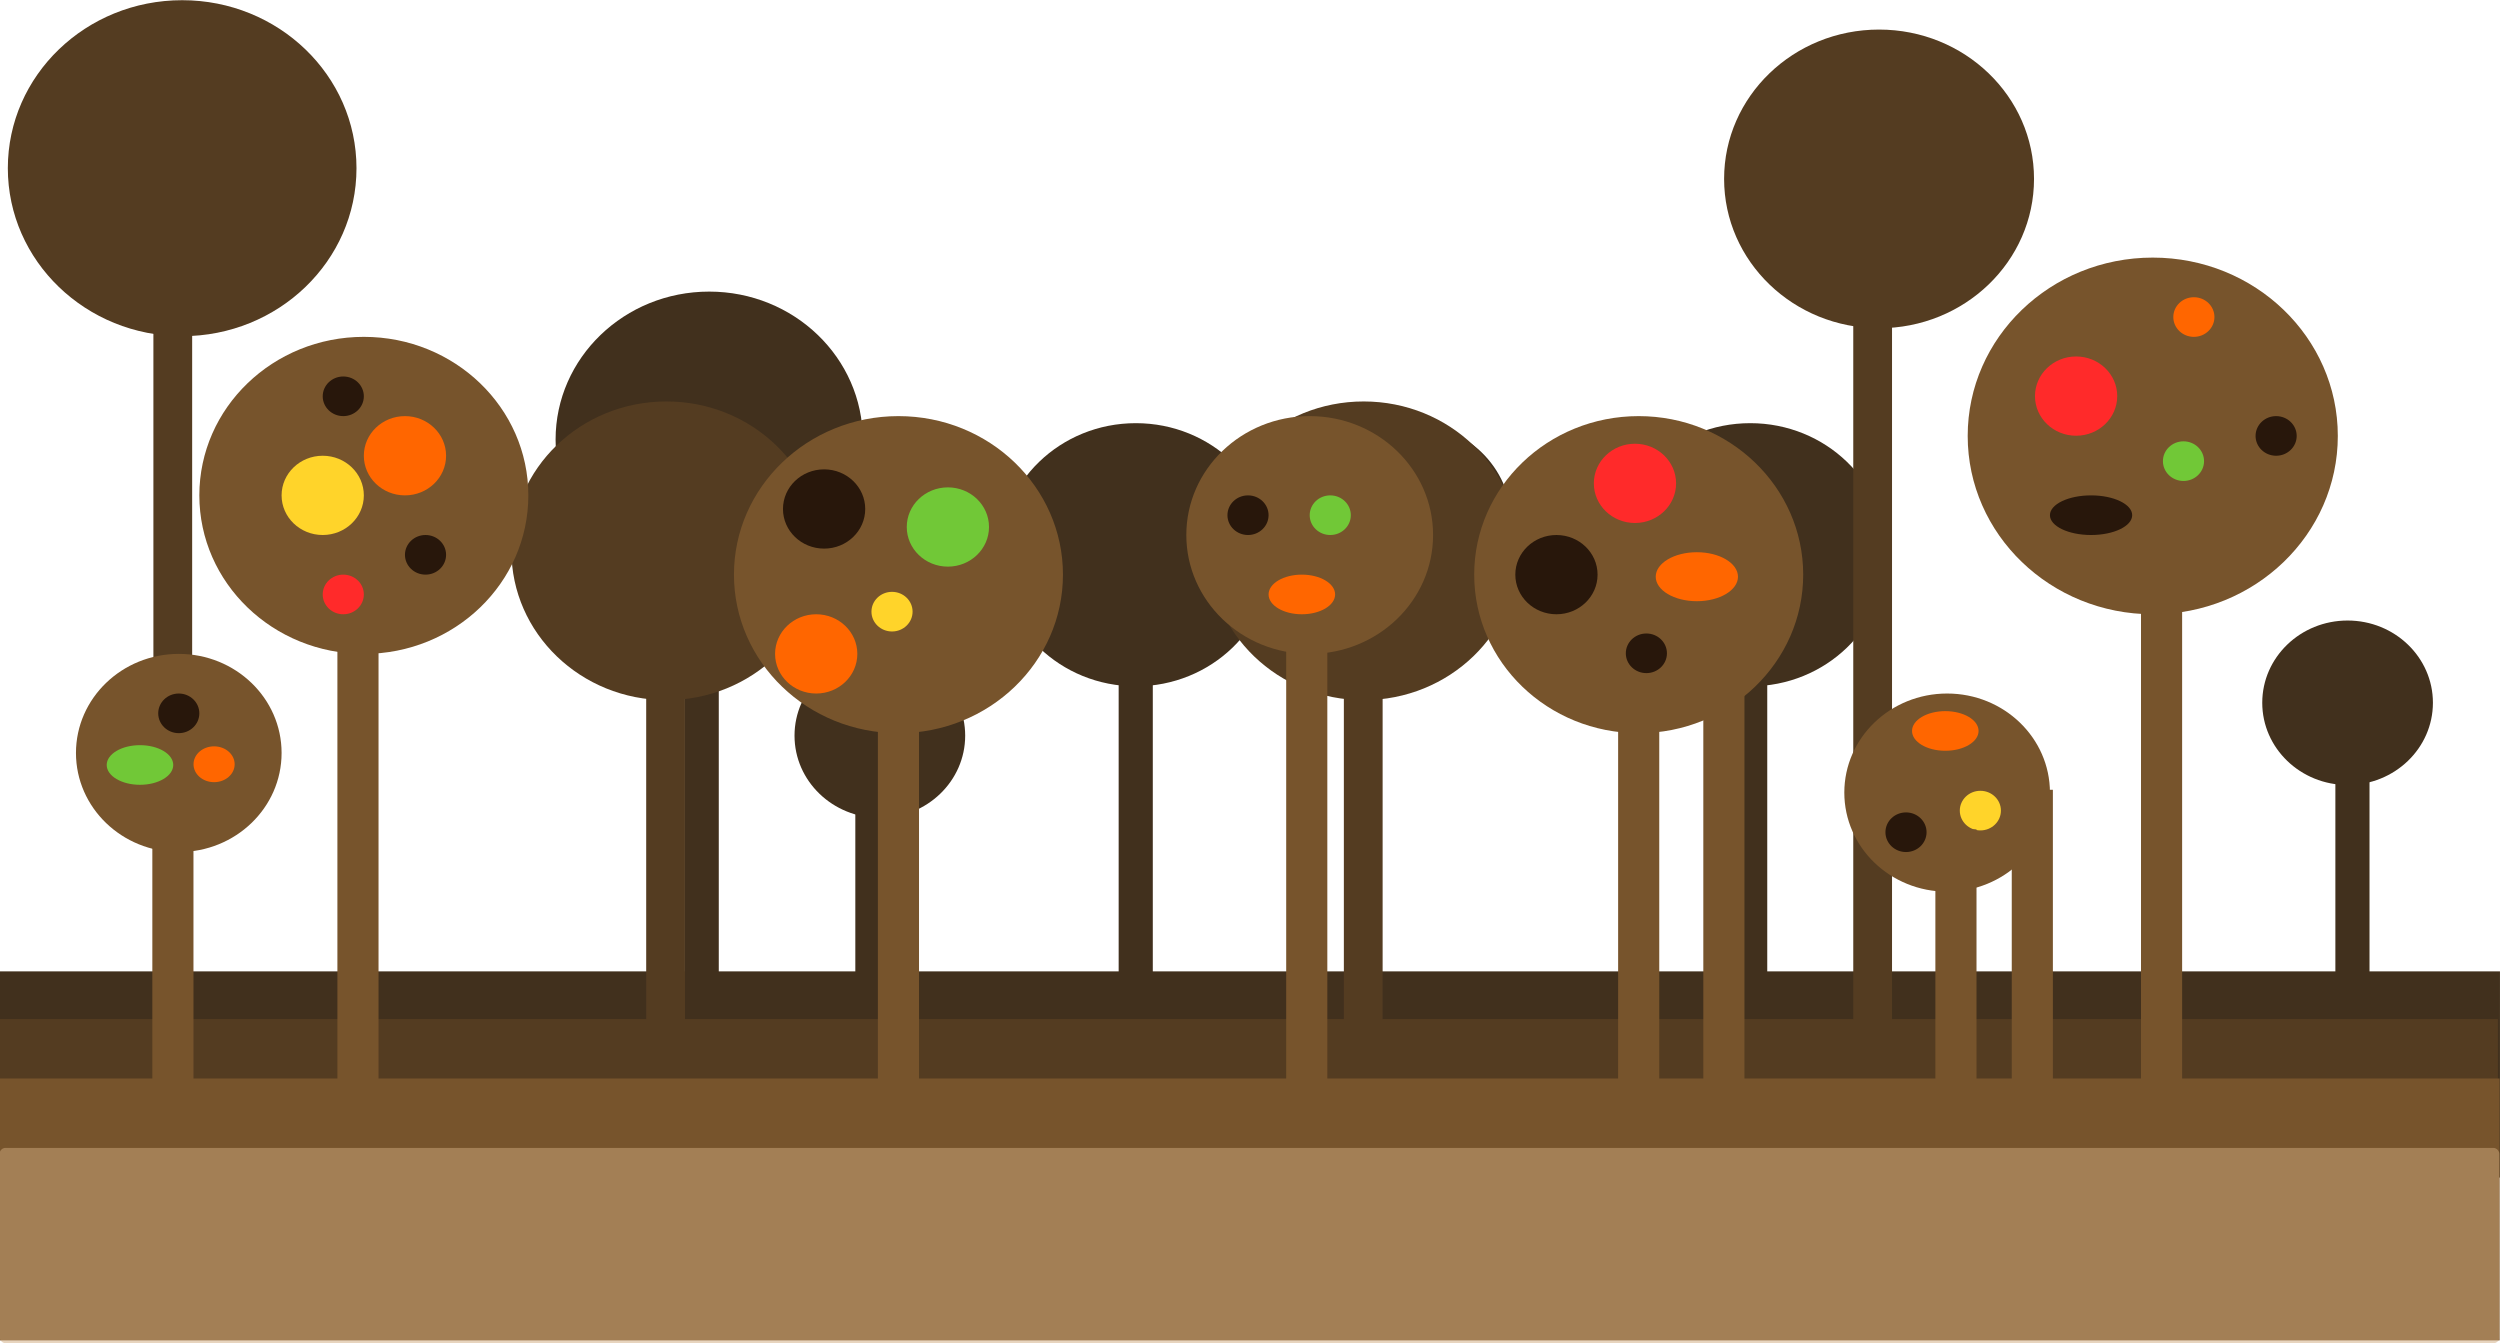 <?xml version="1.0" encoding="UTF-8" standalone="no"?>
<!-- Created with Inkscape (http://www.inkscape.org/) -->

<svg
   xmlns:dc="http://purl.org/dc/elements/1.1/"
   xmlns:cc="http://creativecommons.org/ns#"
   xmlns:rdf="http://www.w3.org/1999/02/22-rdf-syntax-ns#"
   xmlns:svg="http://www.w3.org/2000/svg"
   xmlns="http://www.w3.org/2000/svg"
   xmlns:sodipodi="http://sodipodi.sourceforge.net/DTD/sodipodi-0.dtd"
   xmlns:inkscape="http://www.inkscape.org/namespaces/inkscape"
   width="1304.577"
   height="700.981"
   id="svg7146"
   version="1.1"
   inkscape:version="0.48.4 r9939"
   sodipodi:docname="cookie_wood.svg">
  <defs
     id="defs7148" />
  <sodipodi:namedview
     id="base"
     pagecolor="#ffffff"
     bordercolor="#666666"
     borderopacity="1.0"
     inkscape:pageopacity="0.0"
     inkscape:pageshadow="2"
     inkscape:zoom="0.7"
     inkscape:cx="640.20807"
     inkscape:cy="275.13373"
     inkscape:document-units="px"
     inkscape:current-layer="layer1"
     showgrid="false"
     showborder="false"
     inkscape:showpageshadow="false"
     inkscape:window-width="1280"
     inkscape:window-height="972"
     inkscape:window-x="-8"
     inkscape:window-y="-8"
     inkscape:window-maximized="1"
     fit-margin-top="0"
     fit-margin-left="0"
     fit-margin-right="0"
     fit-margin-bottom="0">
    <inkscape:grid
       type="xygrid"
       id="grid9040"
       empspacing="5"
       visible="true"
       enabled="true"
       snapvisiblegridlinesonly="true"
       originx="31.429px"
       originy="-116.4px" />
  </sodipodi:namedview>
  <g
     inkscape:label="Layer 1"
     inkscape:groupmode="layer"
     id="layer1"
     transform="translate(1327.364,65.019)">
    <g
       id="g10531"
       transform="matrix(1.073,0,0,1.034,84.422,-21.667)">
      <rect
         transform="scale(-1,1)"
         y="448.3"
         x="99.929"
         height="104.062"
         width="1216.006"
         id="rect7154-9-8"
         style="fill:#41301d;fill-opacity:1;fill-rule:nonzero;stroke:none">
        <rect
           y="278.076"
           x="-487.363"
           height="240"
           width="20"
           id="rect9138-3-0-6"
           style="fill:#41301d;fill-opacity:1;fill-rule:nonzero;stroke:none">
          <rect
             y="356.648"
             x="-337.363"
             height="240"
             width="20"
             id="rect9138-2-4-0"
             style="fill:#41301d;fill-opacity:1;fill-rule:nonzero;stroke:none" />
        </rect>
      </rect>
      <path
         transform="matrix(-0.83,0,0,0.83,-82.739,271.234)"
         d="m 1160,-110 c 0,49.706 -40.294,90 -90,90 -49.706,0 -90,-40.294 -90,-90 0,-49.706 40.294,-90 90,-90 49.706,0 90,40.294 90,90 z"
         sodipodi:ry="90"
         sodipodi:rx="90"
         sodipodi:cy="-110"
         sodipodi:cx="1070"
         id="path9058-9-1"
         style="fill:#41301d;fill-opacity:1;fill-rule:nonzero;stroke:none"
         sodipodi:type="arc" />
      <rect
         transform="scale(-1,1)"
         y="315.11"
         x="163.375"
         height="199.218"
         width="16.601"
         id="rect9138-27-3-2"
         style="fill:#41301d;fill-opacity:1;fill-rule:nonzero;stroke:none" />
      <rect
         transform="scale(-1,1)"
         y="251.075"
         x="966.175"
         height="199.218"
         width="16.601"
         id="rect9138-6-1-6"
         style="fill:#41301d;fill-opacity:1;fill-rule:nonzero;stroke:none" />
      <rect
         transform="scale(-1,1)"
         y="283.092"
         x="456.272"
         height="199.218"
         width="16.601"
         id="rect9138-26-9-4"
         style="fill:#41301d;fill-opacity:1;fill-rule:nonzero;stroke:none" />
      <path
         transform="matrix(-0.83,0,0,0.83,-82.739,271.234)"
         d="m 900,-40 c 0,44.183 -35.817,80 -80,80 -44.183,0 -80,-35.817 -80,-80 0,-44.183 35.817,-80 80,-80 44.183,0 80,35.817 80,80 z"
         sodipodi:ry="80"
         sodipodi:rx="80"
         sodipodi:cy="-40"
         sodipodi:cx="820"
         id="path9060-5-6"
         style="fill:#41301d;fill-opacity:1;fill-rule:nonzero;stroke:none"
         sodipodi:type="arc" />
      <path
         transform="matrix(-0.83,0,0,0.83,-82.739,271.234)"
         d="m 540,-40 c 0,44.183 -35.817,80 -80,80 -44.183,0 -80,-35.817 -80,-80 0,-44.183 35.817,-80 80,-80 44.183,0 80,35.817 80,80 z"
         sodipodi:ry="80"
         sodipodi:rx="80"
         sodipodi:cy="-40"
         sodipodi:cx="460"
         id="path9062-5-7"
         style="fill:#41301d;fill-opacity:1;fill-rule:nonzero;stroke:none"
         sodipodi:type="arc" />
      <path
         transform="matrix(-0.83,0,0,0.83,-82.739,271.234)"
         d="m 720,-60 c 0,33.137 -26.863,60 -60,60 -33.137,0 -60,-26.863 -60,-60 0,-33.137 26.863,-60 60,-60 33.137,0 60,26.863 60,60 z"
         sodipodi:ry="60"
         sodipodi:rx="60"
         sodipodi:cy="-60"
         sodipodi:cx="660"
         id="path9066-6-3"
         style="fill:#41301d;fill-opacity:1;fill-rule:nonzero;stroke:none"
         sodipodi:type="arc" />
      <path
         transform="matrix(-0.83,0,0,0.83,-82.739,271.234)"
         d="m 160,50 c 0,27.614 -22.386,50 -50,50 C 82.386,100 60,77.614 60,50 60,22.386 82.386,0 110,0 c 27.614,0 50,22.386 50,50 z"
         sodipodi:ry="50"
         sodipodi:rx="50"
         sodipodi:cy="50"
         sodipodi:cx="110"
         id="path9068-0-4"
         style="fill:#41301d;fill-opacity:1;fill-rule:nonzero;stroke:none"
         sodipodi:type="arc" />
      <path
         transform="matrix(-0.83,0,0,0.83,-82.739,271.234)"
         d="m 1020,70 c 0,27.614 -22.386,50 -50,50 -27.614,0 -50,-22.386 -50,-50 0,-27.614 22.386,-50 50,-50 27.614,0 50,22.386 50,50 z"
         sodipodi:ry="50"
         sodipodi:rx="50"
         sodipodi:cy="70"
         sodipodi:cx="970"
         id="path9070-5-7"
         style="fill:#41301d;fill-opacity:1;fill-rule:nonzero;stroke:none"
         sodipodi:type="arc" />
      <rect
         transform="scale(-1,1)"
         y="289.021"
         x="755.099"
         height="199.218"
         width="16.601"
         id="rect9138-5-0-8"
         style="fill:#41301d;fill-opacity:1;fill-rule:nonzero;stroke:none" />
      <rect
         transform="scale(-1,1)"
         y="344.755"
         x="883.167"
         height="199.218"
         width="16.601"
         id="rect9138-7-4-8"
         style="fill:#41301d;fill-opacity:1;fill-rule:nonzero;stroke:none" />
      <rect
         transform="scale(-1,1)"
         y="472.362"
         x="100.935"
         height="129.998"
         width="1214.995"
         id="rect7154-9"
         style="fill:#543c21;fill-opacity:1;fill-rule:nonzero;stroke:none">
        <rect
           y="278.076"
           x="-487.363"
           height="240"
           width="20"
           id="rect9138-3-0"
           style="fill:#543c21;fill-opacity:1;fill-rule:nonzero;stroke:none">
          <rect
             y="356.648"
             x="-337.363"
             height="240"
             width="20"
             id="rect9138-2-4"
             style="fill:#543c21;fill-opacity:1;fill-rule:nonzero;stroke:none" />
        </rect>
      </rect>
      <path
         transform="matrix(-0.942,0,0,0.942,-219.209,146.574)"
         d="m 1160,-110 c 0,49.706 -40.294,90 -90,90 -49.706,0 -90,-40.294 -90,-90 0,-49.706 40.294,-90 90,-90 49.706,0 90,40.294 90,90 z"
         sodipodi:ry="90"
         sodipodi:rx="90"
         sodipodi:cy="-110"
         sodipodi:cx="1070"
         id="path9058-9"
         style="fill:#543c21;fill-opacity:1;fill-rule:nonzero;stroke:none"
         sodipodi:type="arc" />
      <rect
         transform="scale(-1,1)"
         y="112.256"
         x="1222.284"
         height="364.768"
         width="18.85"
         id="rect9138-6-1"
         style="fill:#543c21;fill-opacity:1;fill-rule:nonzero;stroke:none" />
      <rect
         transform="scale(-1,1)"
         y="104.21"
         x="395.589"
         height="387.625"
         width="18.85"
         id="rect9138-9"
         style="fill:#543c21;fill-opacity:1;fill-rule:nonzero;stroke:none" />
      <rect
         transform="scale(-1,1)"
         y="287.181"
         x="643.328"
         height="226.197"
         width="18.85"
         id="rect9138-26-9"
         style="fill:#543c21;fill-opacity:1;fill-rule:nonzero;stroke:none" />
      <path
         transform="matrix(-0.942,0,0,0.942,-219.209,273.717)"
         d="m 900,-40 c 0,44.183 -35.817,80 -80,80 -44.183,0 -80,-35.817 -80,-80 0,-44.183 35.817,-80 80,-80 44.183,0 80,35.817 80,80 z"
         sodipodi:ry="80"
         sodipodi:rx="80"
         sodipodi:cy="-40"
         sodipodi:cx="820"
         id="path9060-5"
         style="fill:#543c21;fill-opacity:1;fill-rule:nonzero;stroke:none"
         sodipodi:type="arc" />
      <path
         transform="matrix(-0.942,0,0,0.942,-219.209,273.717)"
         d="m 540,-40 c 0,44.183 -35.817,80 -80,80 -44.183,0 -80,-35.817 -80,-80 0,-44.183 35.817,-80 80,-80 44.183,0 80,35.817 80,80 z"
         sodipodi:ry="80"
         sodipodi:rx="80"
         sodipodi:cy="-40"
         sodipodi:cx="460"
         id="path9062-5"
         style="fill:#543c21;fill-opacity:1;fill-rule:nonzero;stroke:none"
         sodipodi:type="arc" />
      <path
         transform="matrix(-0.942,0,0,0.942,-213.495,123.717)"
         d="m 280,-80 c 0,44.183 -35.817,80 -80,80 -44.183,0 -80,-35.817 -80,-80 0,-44.183 35.817,-80 80,-80 44.183,0 80,35.817 80,80 z"
         sodipodi:ry="80"
         sodipodi:rx="80"
         sodipodi:cy="-80"
         sodipodi:cx="200"
         id="path9064-5"
         style="fill:#543c21;fill-opacity:1;fill-rule:nonzero;stroke:none"
         sodipodi:type="arc" />
      <rect
         transform="scale(-1,1)"
         y="293.913"
         x="982.623"
         height="226.197"
         width="18.85"
         id="rect9138-5-0"
         style="fill:#543c21;fill-opacity:1;fill-rule:nonzero;stroke:none" />
      <rect
         y="502.362"
         x="-1315.935"
         height="132.171"
         width="1215.828"
         id="rect7154"
         style="fill:#77542c;fill-opacity:1;fill-rule:nonzero;stroke:none">
        <rect
           y="278.076"
           x="-487.363"
           height="240"
           width="20"
           id="rect9138-3"
           style="fill:#77542c;fill-opacity:1;fill-rule:nonzero;stroke:none">
          <rect
             y="356.648"
             x="-337.363"
             height="240"
             width="20"
             id="rect9138-2"
             style="fill:#77542c;fill-opacity:1;fill-rule:nonzero;stroke:none" />
        </rect>
      </rect>
      <path
         transform="translate(-1338.792,288.076)"
         d="m 1160,-110 c 0,49.706 -40.294,90 -90,90 -49.706,0 -90,-40.294 -90,-90 0,-49.706 40.294,-90 90,-90 49.706,0 90,40.294 90,90 z"
         sodipodi:ry="90"
         sodipodi:rx="90"
         sodipodi:cy="-110"
         sodipodi:cx="1070"
         id="path9058"
         style="fill:#77542c;fill-opacity:1;fill-rule:nonzero;stroke:none"
         sodipodi:type="arc" />
      <rect
         y="340.934"
         x="-1241.649"
         height="240"
         width="20"
         id="rect9138-27"
         style="fill:#77542c;fill-opacity:1;fill-rule:nonzero;stroke:none" />
      <rect
         y="263.791"
         x="-274.506"
         height="240"
         width="20"
         id="rect9138-6"
         style="fill:#77542c;fill-opacity:1;fill-rule:nonzero;stroke:none" />
      <rect
         y="276.648"
         x="-690.221"
         height="240"
         width="20"
         id="rect9138-8"
         style="fill:#77542c;fill-opacity:1;fill-rule:nonzero;stroke:none" />
      <rect
         y="279.505"
         x="-1151.649"
         height="240"
         width="20"
         id="rect9138"
         style="fill:#77542c;fill-opacity:1;fill-rule:nonzero;stroke:none" />
      <rect
         y="302.362"
         x="-888.792"
         height="240"
         width="20"
         id="rect9138-26"
         style="fill:#77542c;fill-opacity:1;fill-rule:nonzero;stroke:none" />
      <path
         transform="translate(-1338.792,288.076)"
         d="m 900,-40 c 0,44.183 -35.817,80 -80,80 -44.183,0 -80,-35.817 -80,-80 0,-44.183 35.817,-80 80,-80 44.183,0 80,35.817 80,80 z"
         sodipodi:ry="80"
         sodipodi:rx="80"
         sodipodi:cy="-40"
         sodipodi:cx="820"
         id="path9060"
         style="fill:#77542c;fill-opacity:1;fill-rule:nonzero;stroke:none"
         sodipodi:type="arc" />
      <path
         transform="translate(-1338.792,288.076)"
         d="m 540,-40 c 0,44.183 -35.817,80 -80,80 -44.183,0 -80,-35.817 -80,-80 0,-44.183 35.817,-80 80,-80 44.183,0 80,35.817 80,80 z"
         sodipodi:ry="80"
         sodipodi:rx="80"
         sodipodi:cy="-40"
         sodipodi:cx="460"
         id="path9062"
         style="fill:#77542c;fill-opacity:1;fill-rule:nonzero;stroke:none"
         sodipodi:type="arc" />
      <path
         transform="translate(-1338.792,288.076)"
         d="m 280,-80 c 0,44.183 -35.817,80 -80,80 -44.183,0 -80,-35.817 -80,-80 0,-44.183 35.817,-80 80,-80 44.183,0 80,35.817 80,80 z"
         sodipodi:ry="80"
         sodipodi:rx="80"
         sodipodi:cy="-80"
         sodipodi:cx="200"
         id="path9064"
         style="fill:#77542c;fill-opacity:1;fill-rule:nonzero;stroke:none"
         sodipodi:type="arc" />
      <path
         transform="translate(-1338.792,288.076)"
         d="m 720,-60 c 0,33.137 -26.863,60 -60,60 -33.137,0 -60,-26.863 -60,-60 0,-33.137 26.863,-60 60,-60 33.137,0 60,26.863 60,60 z"
         sodipodi:ry="60"
         sodipodi:rx="60"
         sodipodi:cy="-60"
         sodipodi:cx="660"
         id="path9066"
         style="fill:#77542c;fill-opacity:1;fill-rule:nonzero;stroke:none"
         sodipodi:type="arc" />
      <path
         transform="translate(-1338.792,288.076)"
         d="m 160,50 c 0,27.614 -22.386,50 -50,50 C 82.386,100 60,77.614 60,50 60,22.386 82.386,0 110,0 c 27.614,0 50,22.386 50,50 z"
         sodipodi:ry="50"
         sodipodi:rx="50"
         sodipodi:cy="50"
         sodipodi:cx="110"
         id="path9068"
         style="fill:#77542c;fill-opacity:1;fill-rule:nonzero;stroke:none"
         sodipodi:type="arc" />
      <path
         transform="translate(-1338.792,288.076)"
         d="m 1020,70 c 0,27.614 -22.386,50 -50,50 -27.614,0 -50,-22.386 -50,-50 0,-27.614 22.386,-50 50,-50 27.614,0 50,22.386 50,50 z"
         sodipodi:ry="50"
         sodipodi:rx="50"
         sodipodi:cy="70"
         sodipodi:cx="970"
         id="path9070"
         style="fill:#77542c;fill-opacity:1;fill-rule:nonzero;stroke:none"
         sodipodi:type="arc" />
      <path
         transform="translate(-1366.066,277.975)"
         d="m 1080,-120 c 0,11.046 -8.954,20 -20,20 -11.046,0 -20,-8.954 -20,-20 0,-11.046 8.954,-20 20,-20 11.046,0 20,8.954 20,20 z"
         sodipodi:ry="20"
         sodipodi:rx="20"
         sodipodi:cy="-120"
         sodipodi:cx="1060"
         id="path9076"
         style="fill:#ff2a2a;fill-opacity:1;fill-rule:nonzero;stroke:none"
         sodipodi:type="arc" />
      <path
         transform="translate(-1338.792,288.076)"
         d="m 240,-100 c 0,11.046 -8.954,20 -20,20 -11.046,0 -20,-8.954 -20,-20 0,-11.046 8.954,-20 20,-20 11.046,0 20,8.954 20,20 z"
         sodipodi:ry="20"
         sodipodi:rx="20"
         sodipodi:cy="-100"
         sodipodi:cx="220"
         id="path9082"
         style="fill:#ff6600;fill-opacity:1;fill-rule:nonzero;stroke:none"
         sodipodi:type="arc" />
      <path
         transform="translate(-1310.508,256.762)"
         d="m 840,-7.639 c 0,6.827 -8.954,12.361 -20,12.361 -11.046,0 -20,-5.534 -20,-12.361 C 800,-14.466 808.954,-20 820,-20 c 11.046,0 20,5.534 20,12.361 z"
         sodipodi:ry="12.36068"
         sodipodi:rx="20"
         sodipodi:cy="-7.6393204"
         sodipodi:cx="820"
         id="path9084"
         style="fill:#ff6600;fill-opacity:1;fill-rule:nonzero;stroke:none"
         sodipodi:type="arc" />
      <path
         transform="translate(-1338.792,288.076)"
         d="m 1100,-170 c 0,5.523 -4.477,10 -10,10 -5.523,0 -10,-4.477 -10,-10 0,-5.523 4.477,-10 10,-10 5.523,0 10,4.477 10,10 z"
         sodipodi:ry="10"
         sodipodi:rx="10"
         sodipodi:cy="-170"
         sodipodi:cx="1090"
         id="path9086"
         style="fill:#ff6600;fill-opacity:1;fill-rule:nonzero;stroke:none"
         sodipodi:type="arc" />
      <path
         transform="translate(-1338.792,288.076)"
         d="m 200,-80 c 0,11.046 -8.954,20 -20,20 -11.046,0 -20,-8.954 -20,-20 0,-11.046 8.954,-20 20,-20 11.046,0 20,8.954 20,20 z"
         sodipodi:ry="20"
         sodipodi:rx="20"
         sodipodi:cy="-80"
         sodipodi:cx="180"
         id="path9088"
         style="fill:#ffd42a;fill-opacity:1;fill-rule:nonzero;stroke:none"
         sodipodi:type="arc" />
      <path
         transform="translate(-1351.924,256.762)"
         d="m 480,10 c 0,5.523 -4.477,10 -10,10 -5.523,0 -10,-4.477 -10,-10 0,-5.523 4.477,-10 10,-10 5.523,0 10,4.477 10,10 z"
         sodipodi:ry="10"
         sodipodi:rx="10"
         sodipodi:cy="10"
         sodipodi:cx="470"
         id="path9090"
         style="fill:#ffd42a;fill-opacity:1;fill-rule:nonzero;stroke:none"
         sodipodi:type="arc" />
      <path
         transform="translate(-1322.63,297.168)"
         d="m 980,70 c 0,5.523 -4.477,10 -10,10 -5.523,0 -10,-4.477 -10,-10 0,-5.523 4.477,-10 10,-10 5.523,0 10,4.477 10,10 z"
         sodipodi:ry="10"
         sodipodi:rx="10"
         sodipodi:cy="70"
         sodipodi:cx="970"
         id="path9092"
         style="fill:#ffd42a;fill-opacity:1;fill-rule:nonzero;stroke:none"
         sodipodi:type="arc" />
      <path
         transform="translate(-1338.792,288.076)"
         d="m 680,-70 c 0,5.523 -4.477,10 -10,10 -5.523,0 -10,-4.477 -10,-10 0,-5.523 4.477,-10 10,-10 5.523,0 10,4.477 10,10 z"
         sodipodi:ry="10"
         sodipodi:rx="10"
         sodipodi:cy="-70"
         sodipodi:cx="670"
         id="path9094"
         style="fill:#71c837;fill-opacity:1;fill-rule:nonzero;stroke:none"
         sodipodi:type="arc" />
      <path
         transform="translate(-1334.751,284.036)"
         d="m 500,-60 c 0,11.046 -8.954,20 -20,20 -11.046,0 -20,-8.954 -20,-20 0,-11.046 8.954,-20 20,-20 11.046,0 20,8.954 20,20 z"
         sodipodi:ry="20"
         sodipodi:rx="20"
         sodipodi:cy="-60"
         sodipodi:cx="480"
         id="path9096"
         style="fill:#71c837;fill-opacity:1;fill-rule:nonzero;stroke:none"
         sodipodi:type="arc" />
      <path
         transform="translate(-1343.843,260.802)"
         d="m 1100,-70 c 0,5.523 -4.477,10 -10,10 -5.523,0 -10,-4.477 -10,-10 0,-5.523 4.477,-10 10,-10 5.523,0 10,4.477 10,10 z"
         sodipodi:ry="10"
         sodipodi:rx="10"
         sodipodi:cy="-70"
         sodipodi:cx="1090"
         id="path9098"
         style="fill:#71c837;fill-opacity:1;fill-rule:nonzero;stroke:none"
         sodipodi:type="arc" />
      <path
         transform="translate(-1343.843,294.137)"
         d="m 112.361,50 c 0,5.523 -7.244,10 -16.18,10 -8.936,0 -16.18,-4.477 -16.18,-10 0,-5.523 7.244,-10 16.18,-10 8.936,0 16.18,4.477 16.18,10 z"
         sodipodi:ry="10"
         sodipodi:rx="16.18034"
         sodipodi:cy="50"
         sodipodi:cx="96.180344"
         id="path9100"
         style="fill:#71c837;fill-opacity:1;fill-rule:nonzero;stroke:none"
         sodipodi:type="arc" />
      <path
         transform="translate(-1365.056,357.777)"
         d="m 860,-70 c 0,5.523 -4.477,10 -10,10 -5.523,0 -10,-4.477 -10,-10 0,-5.523 4.477,-10 10,-10 5.523,0 10,4.477 10,10 z"
         sodipodi:ry="10"
         sodipodi:rx="10"
         sodipodi:cy="-70"
         sodipodi:cx="850"
         id="path9102"
         style="fill:#28170b;fill-opacity:1;fill-rule:nonzero;stroke:none"
         sodipodi:type="arc" />
      <path
         transform="translate(-1338.792,288.076)"
         d="m 240,-50 c 0,5.523 -4.477,10 -10,10 -5.523,0 -10,-4.477 -10,-10 0,-5.523 4.477,-10 10,-10 5.523,0 10,4.477 10,10 z"
         sodipodi:ry="10"
         sodipodi:rx="10"
         sodipodi:cy="-50"
         sodipodi:cx="230"
         id="path9104"
         style="fill:#28170b;fill-opacity:1;fill-rule:nonzero;stroke:none"
         sodipodi:type="arc" />
      <path
         transform="translate(-1354.954,274.944)"
         d="m 460,-60 c 0,11.046 -8.954,20 -20,20 -11.046,0 -20,-8.954 -20,-20 0,-11.046 8.954,-20 20,-20 11.046,0 20,8.954 20,20 z"
         sodipodi:ry="20"
         sodipodi:rx="20"
         sodipodi:cy="-60"
         sodipodi:cx="440"
         id="path9106"
         style="fill:#28170b;fill-opacity:1;fill-rule:nonzero;stroke:none"
         sodipodi:type="arc" />
      <path
         transform="translate(-1338.792,288.076)"
         d="m 800,-40 c 0,11.046 -8.954,20 -20,20 -11.046,0 -20,-8.954 -20,-20 0,-11.046 8.954,-20 20,-20 11.046,0 20,8.954 20,20 z"
         sodipodi:ry="20"
         sodipodi:rx="20"
         sodipodi:cy="-40"
         sodipodi:cx="780"
         id="path9108"
         style="fill:#28170b;fill-opacity:1;fill-rule:nonzero;stroke:none"
         sodipodi:type="arc" />
      <path
         transform="translate(-1338.792,288.076)"
         d="m 960,90 c 0,5.523 -4.477,10 -10,10 -5.523,0 -10,-4.477 -10,-10 0,-5.523 4.477,-10 10,-10 5.523,0 10,4.477 10,10 z"
         sodipodi:ry="10"
         sodipodi:rx="10"
         sodipodi:cy="90"
         sodipodi:cx="950"
         id="path9110"
         style="fill:#28170b;fill-opacity:1;fill-rule:nonzero;stroke:none"
         sodipodi:type="arc" />
      <path
         transform="translate(-1338.792,288.076)"
         d="m 1060,-70 c 0,5.523 -8.954,10 -20,10 -11.046,0 -20,-4.477 -20,-10 0,-5.523 8.954,-10 20,-10 11.046,0 20,4.477 20,10 z"
         sodipodi:ry="10"
         sodipodi:rx="20"
         sodipodi:cy="-70"
         sodipodi:cx="1040"
         id="path9112"
         style="fill:#28170b;fill-opacity:1;fill-rule:nonzero;stroke:none"
         sodipodi:type="arc" />
      <path
         transform="translate(-1338.792,288.076)"
         d="m 640,-70 c 0,5.523 -4.477,10 -10,10 -5.523,0 -10,-4.477 -10,-10 0,-5.523 4.477,-10 10,-10 5.523,0 10,4.477 10,10 z"
         sodipodi:ry="10"
         sodipodi:rx="10"
         sodipodi:cy="-70"
         sodipodi:cx="630"
         id="path9114"
         style="fill:#28170b;fill-opacity:1;fill-rule:nonzero;stroke:none"
         sodipodi:type="arc" />
      <path
         transform="translate(-1338.792,288.076)"
         d="m 120,30 c 0,5.523 -4.477,10 -10,10 -5.523,0 -10,-4.477 -10,-10 0,-5.523 4.477,-10 10,-10 5.523,0 10,4.477 10,10 z"
         sodipodi:ry="10"
         sodipodi:rx="10"
         sodipodi:cy="30"
         sodipodi:cx="110"
         id="path9116"
         style="fill:#28170b;fill-opacity:1;fill-rule:nonzero;stroke:none"
         sodipodi:type="arc" />
      <path
         transform="translate(-1338.792,288.076)"
         d="m 200,-130 c 0,5.523 -4.477,10 -10,10 -5.523,0 -10,-4.477 -10,-10 0,-5.523 4.477,-10 10,-10 5.523,0 10,4.477 10,10 z"
         sodipodi:ry="10"
         sodipodi:rx="10"
         sodipodi:cy="-130"
         sodipodi:cx="190"
         id="path9118"
         style="fill:#28170b;fill-opacity:1;fill-rule:nonzero;stroke:none"
         sodipodi:type="arc" />
      <path
         transform="translate(-1338.792,288.076)"
         d="m 1140,-110 c 0,5.523 -4.477,10 -10,10 -5.523,0 -10,-4.477 -10,-10 0,-5.523 4.477,-10 10,-10 5.523,0 10,4.477 10,10 z"
         sodipodi:ry="10"
         sodipodi:rx="10"
         sodipodi:cy="-110"
         sodipodi:cx="1130"
         id="path9124"
         style="fill:#28170b;fill-opacity:1;fill-rule:nonzero;stroke:none"
         sodipodi:type="arc" />
      <path
         transform="translate(-1338.792,288.076)"
         d="m 672.361,-30 c 0,5.523 -7.244,10 -16.18,10 -8.936,0 -16.18,-4.477 -16.18,-10 0,-5.523 7.244,-10 16.18,-10 8.936,0 16.18,4.477 16.18,10 z"
         sodipodi:ry="10"
         sodipodi:rx="16.18034"
         sodipodi:cy="-30"
         sodipodi:cx="656.18036"
         id="path9126"
         style="fill:#ff6600;fill-opacity:1;fill-rule:nonzero;stroke:none"
         sodipodi:type="arc" />
      <path
         transform="matrix(1,0,0,1.808,-1321.619,190.092)"
         d="m 120,85 c 0,2.761 -4.477,5 -10,5 -5.523,0 -10,-2.239 -10,-5 0,-2.761 4.477,-5 10,-5 5.523,0 10,2.239 10,5 z"
         sodipodi:ry="5"
         sodipodi:rx="10"
         sodipodi:cy="85"
         sodipodi:cx="110"
         id="path9128"
         style="fill:#ff6600;fill-opacity:1;fill-rule:nonzero;stroke:none"
         sodipodi:type="arc" />
      <path
         transform="translate(-1345.863,276.965)"
         d="m 992.361,50 c 0,5.523 -7.244,10 -16.18,10 -8.936,0 -16.18,-4.477 -16.18,-10 0,-5.523 7.244,-10 16.18,-10 8.936,0 16.18,4.477 16.18,10 z"
         sodipodi:ry="10"
         sodipodi:rx="16.18034"
         sodipodi:cy="50"
         sodipodi:cx="976.18036"
         id="path9130"
         style="fill:#ff6600;fill-opacity:1;fill-rule:nonzero;stroke:none"
         sodipodi:type="arc" />
      <path
         transform="translate(-1338.792,288.076)"
         d="m 440,0 c 0,11.046 -8.954,20 -20,20 -11.046,0 -20,-8.954 -20,-20 0,-11.046 8.954,-20 20,-20 11.046,0 20,8.954 20,20 z"
         sodipodi:ry="20"
         sodipodi:rx="20"
         sodipodi:cy="0"
         sodipodi:cx="420"
         id="path9132"
         style="fill:#ff6600;fill-opacity:1;fill-rule:nonzero;stroke:none"
         sodipodi:type="arc" />
      <path
         transform="translate(-1320.609,282.016)"
         d="m 820,-80 c 0,11.046 -8.954,20 -20,20 -11.046,0 -20,-8.954 -20,-20 0,-11.046 8.954,-20 20,-20 11.046,0 20,8.954 20,20 z"
         sodipodi:ry="20"
         sodipodi:rx="20"
         sodipodi:cy="-80"
         sodipodi:cx="800"
         id="path9134"
         style="fill:#ff2a2a;fill-opacity:1;fill-rule:nonzero;stroke:none"
         sodipodi:type="arc" />
      <path
         transform="translate(-1338.792,288.076)"
         d="m 200,-30 c 0,5.523 -4.477,10 -10,10 -5.523,0 -10,-4.477 -10,-10 0,-5.523 4.477,-10 10,-10 5.523,0 10,4.477 10,10 z"
         sodipodi:ry="10"
         sodipodi:rx="10"
         sodipodi:cy="-30"
         sodipodi:cx="190"
         id="path9136"
         style="fill:#ff2a2a;fill-opacity:1;fill-rule:nonzero;stroke:none"
         sodipodi:type="arc" />
      <rect
         y="309.505"
         x="-528.792"
         height="240"
         width="20"
         id="rect9138-5"
         style="fill:#77542c;fill-opacity:1;fill-rule:nonzero;stroke:none" />
      <rect
         y="376.648"
         x="-374.506"
         height="240"
         width="20"
         id="rect9138-7"
         style="fill:#77542c;fill-opacity:1;fill-rule:nonzero;stroke:none" />
      <rect
         ry="2.98"
         y="537.39"
         x="-1315.935"
         height="98.571"
         width="1215.714"
         id="rect3570"
         style="opacity:0.5;fill:#d0aa7f;fill-opacity:1;fill-rule:nonzero;stroke:none"
         rx="2.872" />
    </g>
  </g>
</svg>
